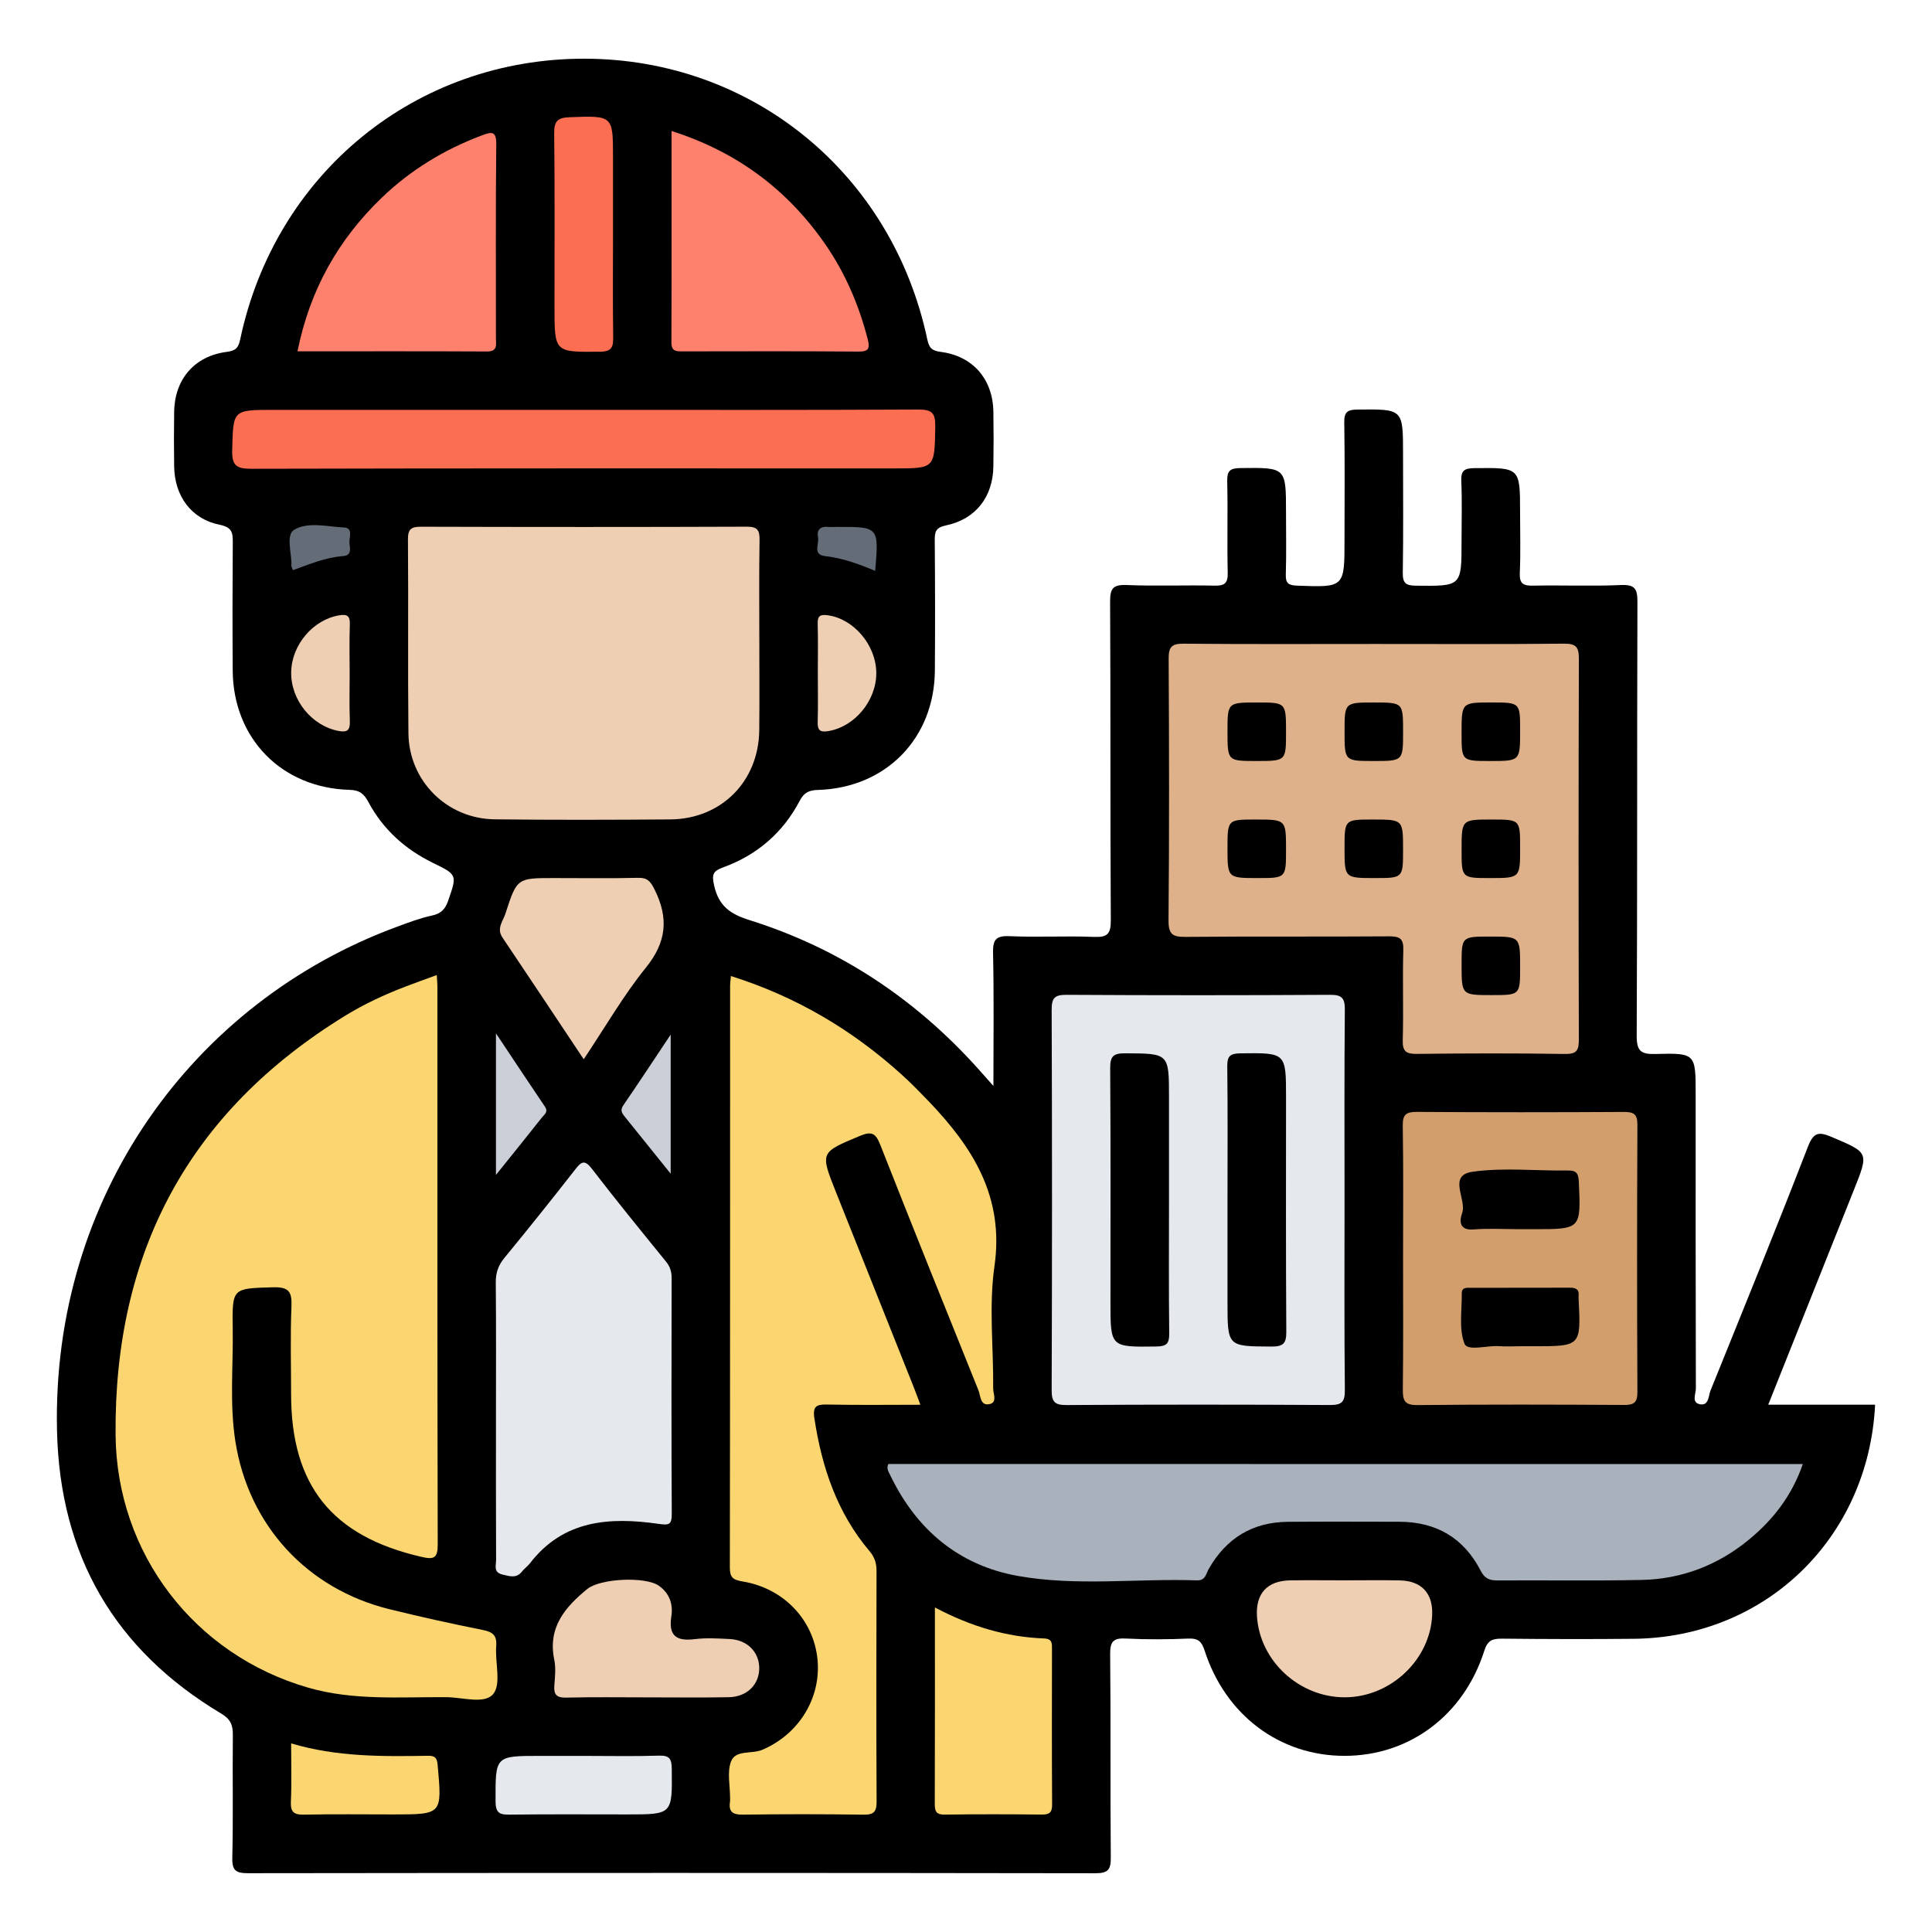 <?xml version="1.0" encoding="utf-8"?>
<!-- Generator: Adobe Illustrator 16.0.0, SVG Export Plug-In . SVG Version: 6.00 Build 0)  -->
<!DOCTYPE svg PUBLIC "-//W3C//DTD SVG 1.1//EN" "http://www.w3.org/Graphics/SVG/1.1/DTD/svg11.dtd">
<svg version="1.1" id="Layer_1" xmlns="http://www.w3.org/2000/svg" xmlns:xlink="http://www.w3.org/1999/xlink" x="0px" y="0px"
	 width="85px" height="85px" viewBox="0 0 85 85" enable-background="new 0 0 85 85" xml:space="preserve">
<g>
	<path fill-rule="evenodd" clip-rule="evenodd" d="M43.706,47.777c0-2.062,0.026-3.953-0.016-5.842
		c-0.013-0.593,0.122-0.774,0.736-0.747c1.231,0.055,2.468-0.019,3.699,0.032c0.598,0.024,0.749-0.128,0.746-0.737
		c-0.029-4.666-0.005-9.332-0.031-13.998c-0.004-0.593,0.123-0.772,0.736-0.746c1.285,0.054,2.574-0.003,3.86,0.027
		c0.451,0.01,0.589-0.112,0.578-0.572c-0.03-1.34,0.009-2.682-0.021-4.022c-0.01-0.452,0.117-0.573,0.573-0.579
		c2.013-0.023,2.013-0.039,2.013,1.944c0,0.912,0.019,1.824-0.009,2.735c-0.012,0.389,0.111,0.479,0.493,0.494
		c2.091,0.078,2.09,0.09,2.09-2.026c0-1.716,0.017-3.433-0.011-5.148c-0.007-0.46,0.13-0.568,0.578-0.573
		c2.008-0.022,2.008-0.037,2.008,1.949c0,1.743,0.017,3.486-0.011,5.229c-0.008,0.464,0.136,0.566,0.58,0.571
		c2.006,0.021,2.005,0.037,2.005-1.951c0-0.885,0.027-1.771-0.011-2.654c-0.021-0.469,0.143-0.563,0.584-0.567
		c2.002-0.021,2.002-0.036,2.002,1.953c0,0.885,0.028,1.771-0.012,2.654c-0.021,0.474,0.148,0.573,0.587,0.563
		c1.287-0.027,2.576,0.031,3.86-0.027c0.631-0.028,0.729,0.179,0.728,0.755c-0.021,6.355-0.001,12.71-0.032,19.065
		c-0.003,0.688,0.184,0.83,0.835,0.812c1.758-0.048,1.759-0.015,1.759,1.767c0,4.316-0.004,8.634,0.009,12.951
		c0.001,0.231-0.196,0.607,0.158,0.688c0.418,0.094,0.39-0.357,0.486-0.597c1.441-3.567,2.895-7.131,4.282-10.72
		c0.259-0.67,0.497-0.673,1.07-0.429c1.61,0.686,1.62,0.66,0.957,2.32c-1.246,3.122-2.49,6.244-3.769,9.45c1.618,0,3.159,0,4.702,0
		C82.205,67.67,77.677,72.042,71.883,72.1c-1.931,0.02-3.861,0.014-5.792-0.006c-0.42-0.004-0.641,0.066-0.787,0.529
		c-0.905,2.849-3.306,4.63-6.156,4.627c-2.847-0.002-5.236-1.79-6.153-4.64c-0.126-0.393-0.286-0.538-0.711-0.52
		c-0.909,0.039-1.824,0.047-2.733-0.001c-0.554-0.03-0.716,0.111-0.709,0.689c0.032,2.977,0,5.953,0.028,8.929
		c0.006,0.552-0.113,0.709-0.69,0.708c-12.416-0.019-24.831-0.018-37.246-0.002c-0.542,0.001-0.728-0.098-0.714-0.684
		c0.043-1.796,0.004-3.594,0.024-5.39c0.005-0.438-0.096-0.7-0.511-0.948c-4.699-2.809-7.099-6.96-7.225-12.441
		c-0.236-10.244,5.937-18.857,14.967-22.18c0.501-0.184,1.006-0.378,1.526-0.489c0.396-0.084,0.586-0.278,0.713-0.644
		c0.401-1.157,0.409-1.147-0.68-1.681c-1.211-0.594-2.179-1.464-2.818-2.655c-0.198-0.368-0.382-0.539-0.835-0.551
		c-2.994-0.081-5.122-2.265-5.143-5.247c-0.013-1.877-0.011-3.754,0.003-5.631c0.003-0.434-0.026-0.673-0.579-0.785
		c-1.248-0.25-1.981-1.267-2-2.562c-0.012-0.804-0.012-1.609,0-2.413c0.021-1.425,0.896-2.449,2.308-2.63
		c0.396-0.051,0.517-0.169,0.598-0.554c1.55-7.325,7.74-12.358,15.154-12.346c7.368,0.013,13.522,5.043,15.074,12.344
		c0.082,0.383,0.198,0.505,0.597,0.556c1.413,0.182,2.288,1.205,2.311,2.629c0.013,0.804,0.013,1.609,0,2.413
		c-0.021,1.329-0.767,2.313-2.076,2.589c-0.475,0.1-0.506,0.292-0.503,0.678c0.016,1.904,0.019,3.808,0.005,5.712
		c-0.022,2.98-2.153,5.162-5.144,5.251c-0.394,0.012-0.612,0.113-0.801,0.474c-0.739,1.41-1.88,2.391-3.373,2.934
		c-0.444,0.162-0.502,0.307-0.395,0.791c0.201,0.902,0.7,1.259,1.559,1.528c3.943,1.238,7.281,3.45,10.044,6.525
		C43.208,47.219,43.396,47.43,43.706,47.777z"/>
	<path fill-rule="evenodd" clip-rule="evenodd" fill="#FBD670" d="M19.216,42.898c0.014,0.246,0.028,0.379,0.028,0.512
		c0.001,8.178-0.006,16.354,0.014,24.531c0.001,0.624-0.167,0.681-0.726,0.552c-3.924-0.904-5.724-3.136-5.725-7.157
		c0-1.287-0.038-2.575,0.016-3.859c0.028-0.652-0.121-0.862-0.814-0.842c-1.775,0.054-1.798,0.016-1.77,1.792
		c0.026,1.659-0.143,3.325,0.115,4.978c0.577,3.7,3.151,6.506,6.8,7.399c1.351,0.331,2.709,0.635,4.074,0.905
		c0.447,0.089,0.641,0.23,0.603,0.717c-0.056,0.717,0.229,1.655-0.127,2.099c-0.376,0.468-1.354,0.148-2.065,0.144
		c-2.03-0.016-4.069,0.159-6.07-0.416c-5.021-1.444-8.439-5.908-8.484-11.126c-0.069-8.024,3.221-14.211,10.092-18.433
		c0.844-0.52,1.743-0.937,2.669-1.291C18.266,43.241,18.691,43.092,19.216,42.898z"/>
	<path fill-rule="evenodd" clip-rule="evenodd" fill="#FBD670" d="M32.158,42.942c2.875,0.905,5.357,2.379,7.543,4.364
		c0.396,0.36,0.772,0.745,1.143,1.131c1.946,2.029,3.348,4.212,2.908,7.271c-0.253,1.76-0.038,3.586-0.056,5.382
		c-0.002,0.231,0.194,0.61-0.163,0.685c-0.412,0.087-0.387-0.362-0.484-0.604c-1.45-3.594-2.897-7.189-4.317-10.795
		c-0.199-0.505-0.364-0.626-0.902-0.4c-1.743,0.731-1.755,0.706-1.05,2.476c1.138,2.856,2.278,5.711,3.416,8.566
		c0.097,0.242,0.185,0.488,0.297,0.786c-1.411,0-2.75,0.019-4.088-0.01c-0.474-0.011-0.659,0.062-0.576,0.604
		c0.328,2.155,0.998,4.16,2.43,5.85c0.224,0.264,0.306,0.531,0.305,0.873c-0.01,3.377-0.014,6.755,0.003,10.133
		c0.002,0.446-0.11,0.591-0.573,0.584c-1.769-0.026-3.539-0.026-5.308-0.001c-0.458,0.007-0.639-0.13-0.567-0.58
		c0.008-0.053,0.001-0.107,0.001-0.161c0.001-0.536-0.136-1.125,0.041-1.595c0.2-0.53,0.911-0.318,1.375-0.516
		c1.591-0.673,2.592-2.258,2.432-3.964c-0.163-1.739-1.475-3.143-3.3-3.444c-0.428-0.071-0.559-0.179-0.558-0.619
		c0.014-8.524,0.01-17.05,0.012-25.573C32.121,43.258,32.141,43.133,32.158,42.942z"/>
	<path fill-rule="evenodd" clip-rule="evenodd" fill="#DEB18A" d="M60.523,28.332c2.762,0,5.524,0.015,8.286-0.013
		c0.538-0.005,0.657,0.158,0.655,0.671c-0.018,5.578-0.016,11.156-0.002,16.734c0.001,0.459-0.066,0.653-0.6,0.646
		c-2.172-0.034-4.344-0.029-6.516-0.003c-0.485,0.006-0.646-0.104-0.631-0.616c0.039-1.312-0.014-2.628,0.025-3.941
		c0.016-0.513-0.148-0.618-0.632-0.615c-2.976,0.022-5.953-0.003-8.929,0.024c-0.567,0.005-0.774-0.087-0.769-0.726
		c0.035-3.834,0.027-7.669,0.006-11.504c-0.003-0.515,0.12-0.675,0.657-0.669C54.892,28.346,57.707,28.332,60.523,28.332z"/>
	<path fill-rule="evenodd" clip-rule="evenodd" fill="#EFCFB3" d="M33.407,28.109c0,1.34,0.012,2.68-0.003,4.021
		c-0.026,2.249-1.671,3.905-3.918,3.921c-2.573,0.019-5.147,0.027-7.72-0.004c-2.106-0.025-3.775-1.689-3.797-3.79
		c-0.03-2.841,0.003-5.683-0.021-8.524c-0.004-0.48,0.166-0.56,0.596-0.559c4.771,0.014,9.542,0.016,14.313-0.002
		c0.48-0.001,0.567,0.165,0.56,0.596C33.392,25.213,33.407,26.661,33.407,28.109z"/>
	<path fill-rule="evenodd" clip-rule="evenodd" fill="#E5E8EC" d="M59.154,52.874c0,2.762-0.015,5.523,0.014,8.284
		c0.005,0.528-0.139,0.66-0.661,0.657c-3.86-0.022-7.722-0.023-11.582,0.001c-0.529,0.003-0.657-0.141-0.656-0.661
		c0.02-5.577,0.02-11.153,0-16.729c-0.002-0.528,0.138-0.661,0.66-0.658c3.86,0.023,7.722,0.023,11.582,0
		c0.529-0.004,0.661,0.141,0.656,0.661C59.141,47.243,59.154,50.059,59.154,52.874z"/>
	<path fill-rule="evenodd" clip-rule="evenodd" fill="#A9B1BC" d="M79.316,64.412c-0.476,1.383-1.298,2.443-2.364,3.321
		c-1.368,1.127-2.955,1.74-4.723,1.778c-2.117,0.045-4.235,0.008-6.353,0.022c-0.358,0.002-0.56-0.091-0.738-0.437
		c-0.743-1.441-1.959-2.143-3.579-2.145c-1.636-0.001-3.271-0.011-4.905,0.003c-1.555,0.014-2.705,0.725-3.473,2.071
		c-0.123,0.216-0.142,0.518-0.522,0.505c-2.622-0.091-5.269,0.268-7.864-0.193c-2.621-0.466-4.485-2.046-5.637-4.451
		c-0.069-0.143-0.165-0.281-0.076-0.476C52.461,64.412,65.85,64.412,79.316,64.412z"/>
	<path fill-rule="evenodd" clip-rule="evenodd" fill="#E5E8EC" d="M21.82,62.45c0-2.009,0.011-4.017-0.008-6.025
		c-0.004-0.427,0.111-0.755,0.381-1.084c1.053-1.283,2.09-2.577,3.111-3.886c0.271-0.347,0.415-0.453,0.739-0.03
		c1.06,1.379,2.159,2.728,3.256,4.077c0.183,0.224,0.25,0.446,0.25,0.728c-0.006,3.454-0.013,6.908,0.006,10.362
		c0.002,0.495-0.118,0.518-0.584,0.451c-2.146-0.306-4.188-0.179-5.662,1.744c-0.097,0.126-0.239,0.218-0.335,0.344
		c-0.251,0.326-0.547,0.218-0.869,0.142c-0.409-0.096-0.278-0.399-0.279-0.638C21.817,66.573,21.82,64.512,21.82,62.45z"/>
	<path fill-rule="evenodd" clip-rule="evenodd" fill="#D29F6C" d="M61.729,55.33c0-1.931,0.019-3.862-0.013-5.793
		c-0.009-0.508,0.146-0.622,0.632-0.618c3.031,0.021,6.062,0.019,9.093,0.002c0.435-0.002,0.6,0.094,0.598,0.568
		c-0.019,3.916-0.019,7.831,0,11.747c0.002,0.466-0.142,0.579-0.59,0.576c-3.031-0.018-6.062-0.025-9.092,0.006
		c-0.572,0.006-0.643-0.212-0.638-0.695C61.742,59.192,61.729,57.262,61.729,55.33z"/>
	<path fill-rule="evenodd" clip-rule="evenodd" fill="#FB6E51" d="M25.771,18.033c4.876,0,9.751,0.011,14.626-0.015
		c0.601-0.003,0.761,0.144,0.751,0.748c-0.031,1.842-0.003,1.842-1.811,1.842c-9.43,0-18.859-0.008-28.289,0.016
		c-0.667,0.001-0.85-0.157-0.832-0.83c0.047-1.76,0.013-1.761,1.812-1.761C16.609,18.033,21.19,18.033,25.771,18.033z"/>
	<path fill-rule="evenodd" clip-rule="evenodd" fill="#FE816E" d="M29.545,5.763c2.885,0.92,5.103,2.583,6.769,4.991
		c0.875,1.265,1.471,2.66,1.857,4.149c0.104,0.399,0.08,0.57-0.412,0.565c-2.57-0.022-5.14-0.012-7.71-0.009
		c-0.284,0-0.512,0.015-0.51-0.398C29.551,11.99,29.545,8.919,29.545,5.763z"/>
	<path fill-rule="evenodd" clip-rule="evenodd" fill="#FE816E" d="M13.089,15.457c0.54-2.696,1.791-4.917,3.71-6.762
		c1.269-1.218,2.747-2.117,4.397-2.737c0.438-0.164,0.645-0.208,0.638,0.406c-0.031,2.837-0.013,5.675-0.015,8.514
		c0,0.278,0.092,0.589-0.4,0.586C18.666,15.449,15.911,15.457,13.089,15.457z"/>
	<path fill-rule="evenodd" clip-rule="evenodd" fill="#FBD670" d="M41.132,70.722c1.595,0.842,3.146,1.3,4.799,1.363
		c0.372,0.014,0.352,0.221,0.352,0.473c-0.003,2.277-0.009,4.555,0.006,6.832c0.003,0.365-0.129,0.447-0.465,0.443
		c-1.42-0.015-2.841-0.018-4.261,0.002c-0.372,0.005-0.438-0.144-0.437-0.472C41.136,76.528,41.132,73.692,41.132,70.722z"/>
	<path fill-rule="evenodd" clip-rule="evenodd" fill="#EFCFB3" d="M25.681,46.603c-1.234-1.851-2.399-3.607-3.575-5.356
		c-0.271-0.402,0.025-0.722,0.132-1.053c0.505-1.567,0.517-1.563,2.135-1.563c1.232,0,2.466,0.018,3.698-0.01
		c0.423-0.01,0.554,0.162,0.735,0.529c0.617,1.248,0.52,2.295-0.386,3.417C27.432,43.79,26.64,45.17,25.681,46.603z"/>
	<path fill-rule="evenodd" clip-rule="evenodd" fill="#EFCFB3" d="M28.454,74.677c-1.179,0.001-2.358-0.019-3.537,0.011
		c-0.433,0.011-0.562-0.132-0.528-0.544c0.031-0.372,0.07-0.763-0.004-1.122c-0.292-1.416,0.468-2.311,1.458-3.116
		c0.564-0.459,2.545-0.56,3.145-0.139c0.466,0.329,0.632,0.811,0.549,1.341c-0.136,0.864,0.223,1.109,1.034,1.007
		c0.501-0.063,1.018-0.029,1.526-0.005c0.767,0.036,1.29,0.554,1.306,1.253c0.017,0.73-0.522,1.29-1.331,1.307
		C30.865,74.694,29.659,74.676,28.454,74.677z"/>
	<path fill-rule="evenodd" clip-rule="evenodd" fill="#EFCFB3" d="M59.168,69.528c0.804,0,1.608-0.013,2.412,0.003
		c0.969,0.02,1.474,0.573,1.429,1.534c-0.09,1.96-1.827,3.599-3.828,3.609c-2.008,0.012-3.752-1.588-3.879-3.556
		c-0.064-1.004,0.444-1.57,1.453-1.588C57.559,69.517,58.363,69.528,59.168,69.528z"/>
	<path fill-rule="evenodd" clip-rule="evenodd" fill="#FB6E51" d="M26.97,10.39c0,1.474-0.013,2.948,0.008,4.421
		c0.006,0.441-0.04,0.658-0.587,0.663c-1.996,0.018-1.996,0.043-1.996-1.981c0-2.546,0.016-5.092-0.013-7.637
		c-0.006-0.531,0.16-0.68,0.673-0.699c1.916-0.07,1.915-0.086,1.915,1.775C26.97,8.085,26.97,9.237,26.97,10.39z"/>
	<path fill-rule="evenodd" clip-rule="evenodd" fill="#E5E8EC" d="M25.695,77.252c1.099,0,2.198,0.024,3.295-0.011
		c0.473-0.016,0.561,0.15,0.565,0.587c0.022,1.999,0.037,1.999-1.956,1.999c-1.715,0-3.43-0.013-5.145,0.009
		c-0.444,0.005-0.65-0.039-0.651-0.585c-0.005-1.999-0.031-1.999,1.962-1.999C24.409,77.252,25.052,77.252,25.695,77.252z"/>
	<path fill-rule="evenodd" clip-rule="evenodd" fill="#FBD670" d="M12.809,76.702c2.021,0.601,4.024,0.577,6.028,0.545
		c0.309-0.004,0.391,0.1,0.418,0.408c0.196,2.173,0.205,2.172-1.942,2.172c-1.311,0-2.622-0.018-3.932,0.01
		c-0.447,0.01-0.603-0.109-0.583-0.572C12.835,78.439,12.809,77.612,12.809,76.702z"/>
	<path fill-rule="evenodd" clip-rule="evenodd" fill="#EFCFB3" d="M35.981,29.591c0-0.722,0.014-1.444-0.006-2.165
		c-0.009-0.337,0.123-0.397,0.426-0.359c1.148,0.144,2.146,1.31,2.152,2.539c0.005,1.23-0.961,2.378-2.126,2.562
		c-0.371,0.059-0.462-0.062-0.452-0.411C35.996,31.035,35.981,30.313,35.981,29.591z"/>
	<path fill-rule="evenodd" clip-rule="evenodd" fill="#EFCFB3" d="M15.384,29.635c0,0.695-0.019,1.391,0.007,2.085
		c0.015,0.393-0.095,0.516-0.497,0.439c-1.18-0.226-2.108-1.365-2.083-2.598c0.024-1.199,0.974-2.304,2.115-2.49
		c0.348-0.057,0.478,0.024,0.465,0.398C15.366,28.19,15.383,28.913,15.384,29.635z"/>
	<path fill-rule="evenodd" clip-rule="evenodd" fill="#CBCFD7" d="M21.82,51.691c0-0.348,0-0.479,0-0.611c0-1.786,0-3.572,0-5.617
		c0.8,1.2,1.473,2.219,2.157,3.229c0.157,0.233-0.036,0.347-0.138,0.477C23.216,49.96,22.583,50.742,21.82,51.691z"/>
	<path fill-rule="evenodd" clip-rule="evenodd" fill="#CBCFD7" d="M29.507,45.519c0,2.112,0,4.043,0,6.119
		c-0.733-0.911-1.38-1.717-2.029-2.521c-0.124-0.153-0.197-0.28-0.054-0.489C28.099,47.646,28.752,46.65,29.507,45.519z"/>
	<path fill-rule="evenodd" clip-rule="evenodd" fill="#646C77" d="M38.505,25.117c-0.754-0.317-1.45-0.565-2.195-0.649
		c-0.579-0.066-0.26-0.536-0.32-0.824c-0.069-0.333,0.099-0.496,0.448-0.463c0.132,0.012,0.267,0.001,0.4,0.001
		C38.667,23.177,38.667,23.177,38.505,25.117z"/>
	<path fill-rule="evenodd" clip-rule="evenodd" fill="#646C77" d="M12.889,25.085c-0.035-0.09-0.07-0.139-0.068-0.186
		c0.026-0.55-0.266-1.358,0.124-1.592c0.607-0.364,1.449-0.135,2.188-0.1c0.407,0.019,0.234,0.414,0.24,0.644
		c0.006,0.229,0.148,0.583-0.284,0.615C14.313,24.524,13.606,24.829,12.889,25.085z"/>
	<path fill-rule="evenodd" clip-rule="evenodd" d="M66.879,42.54c0,1.24,0,1.24-1.255,1.24c-1.32,0-1.32,0-1.32-1.335
		c0-1.24,0-1.24,1.255-1.24C66.879,41.206,66.879,41.206,66.879,42.54z"/>
	<path fill-rule="evenodd" clip-rule="evenodd" d="M65.63,36.056c1.249,0,1.249,0,1.249,1.246c0,1.329,0,1.329-1.326,1.329
		c-1.249,0-1.249,0-1.249-1.246C64.304,36.056,64.304,36.056,65.63,36.056z"/>
	<path fill-rule="evenodd" clip-rule="evenodd" d="M61.729,37.376c0,1.255,0,1.255-1.24,1.255c-1.335,0-1.335,0-1.335-1.32
		c0-1.255,0-1.255,1.24-1.255C61.729,36.056,61.729,36.056,61.729,37.376z"/>
	<path fill-rule="evenodd" clip-rule="evenodd" d="M56.58,37.376c0,1.255,0,1.255-1.24,1.255c-1.335,0-1.335,0-1.335-1.32
		c0-1.255,0-1.255,1.24-1.255C56.58,36.056,56.58,36.056,56.58,37.376z"/>
	<path fill-rule="evenodd" clip-rule="evenodd" d="M66.879,32.135c0,1.346,0,1.346-1.309,1.346c-1.267,0-1.267,0-1.267-1.229
		c0-1.346,0-1.346,1.31-1.346C66.879,30.906,66.879,30.906,66.879,32.135z"/>
	<path fill-rule="evenodd" clip-rule="evenodd" d="M60.436,33.481c-1.281,0-1.281,0-1.281-1.293c0-1.281,0-1.281,1.294-1.281
		c1.281,0,1.281,0,1.281,1.294C61.729,33.481,61.729,33.481,60.436,33.481z"/>
	<path fill-rule="evenodd" clip-rule="evenodd" d="M55.276,33.481c-1.271,0-1.271,0-1.271-1.303c0-1.271,0-1.271,1.304-1.271
		c1.271,0,1.271,0,1.271,1.303C56.58,33.481,56.58,33.481,55.276,33.481z"/>
	<path fill-rule="evenodd" clip-rule="evenodd" d="M54.005,52.793c0-1.956,0.014-3.913-0.01-5.87
		c-0.006-0.45,0.115-0.574,0.572-0.58c2.013-0.025,2.013-0.042,2.013,1.945c0,3.431-0.012,6.861,0.012,10.292
		c0.004,0.52-0.125,0.666-0.655,0.663c-1.932-0.011-1.932,0.01-1.932-1.947C54.005,55.795,54.005,54.294,54.005,52.793z"/>
	<path fill-rule="evenodd" clip-rule="evenodd" d="M51.431,52.791c0,1.956-0.014,3.913,0.01,5.87c0.006,0.45-0.115,0.574-0.572,0.58
		c-2.013,0.025-2.013,0.041-2.013-1.945c0-3.431,0.012-6.861-0.012-10.292c-0.004-0.52,0.125-0.666,0.655-0.663
		c1.931,0.011,1.932-0.011,1.932,1.947C51.431,49.789,51.431,51.29,51.431,52.791z"/>
	<path fill-rule="evenodd" clip-rule="evenodd" d="M66.838,54.079c-0.671,0-1.345-0.041-2.011,0.012
		c-0.639,0.051-0.618-0.395-0.502-0.709c0.227-0.614-0.663-1.674,0.47-1.831c1.367-0.192,2.783-0.033,4.177-0.054
		c0.4-0.007,0.476,0.145,0.491,0.512c0.091,2.071,0.102,2.07-1.981,2.07C67.267,54.079,67.052,54.079,66.838,54.079z"/>
	<path fill-rule="evenodd" clip-rule="evenodd" d="M66.908,59.229c-0.321,0-0.645,0.019-0.965-0.004
		c-0.526-0.036-1.38,0.234-1.513-0.11c-0.252-0.654-0.108-1.464-0.118-2.209c-0.003-0.283,0.224-0.249,0.405-0.249
		c1.448-0.003,2.896,0.002,4.345-0.004c0.255-0.001,0.419,0.061,0.391,0.354c-0.005,0.054-0.002,0.107,0.001,0.161
		c0.101,2.061,0.101,2.061-1.982,2.061C67.284,59.229,67.096,59.229,66.908,59.229z"/>
</g>
</svg>
